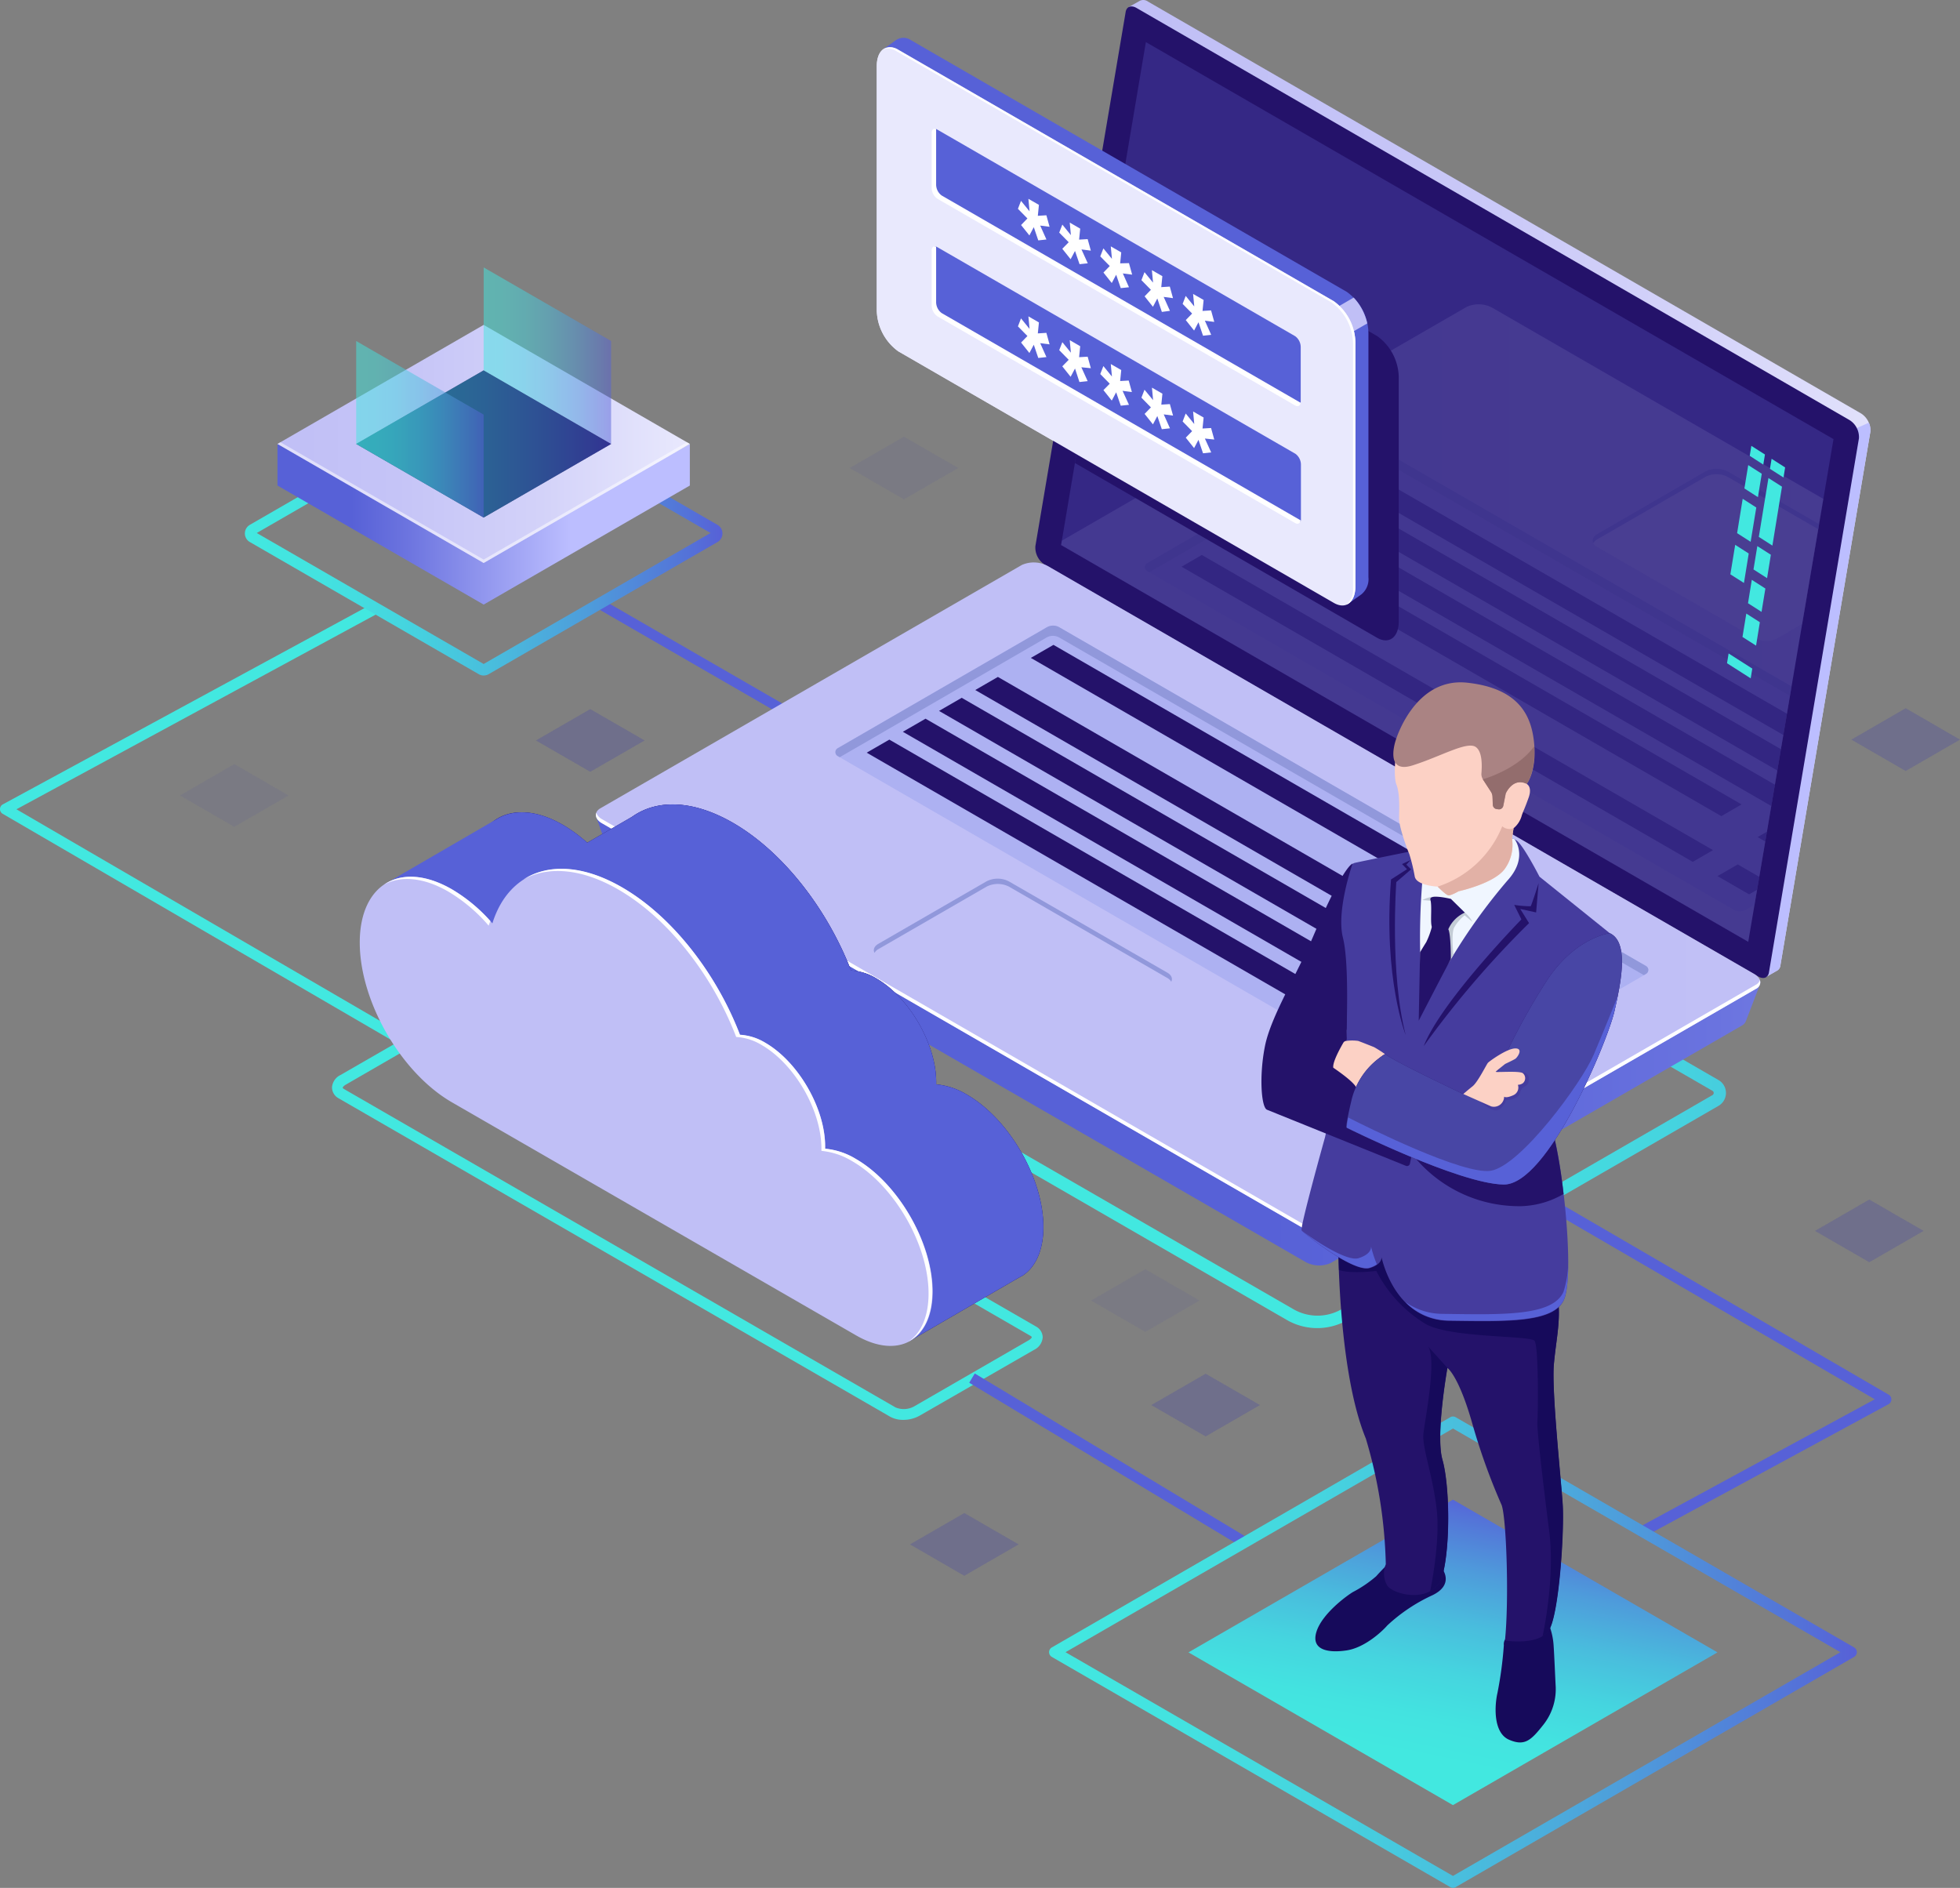 <svg xmlns="http://www.w3.org/2000/svg" xmlns:xlink="http://www.w3.org/1999/xlink" width="294.521" height="283.664" viewBox="0 0 294.521 283.664">
  <rect x="0" y="0" width="294.521" height="283.664" fill="#808080" stroke="none"/>
  <defs>
    <linearGradient id="linear-gradient" x1="-21.84" y1="5.404" x2="-20.683" y2="5.404" gradientUnits="objectBoundingBox">
      <stop offset="0" stop-color="#42e8e0"/>
      <stop offset="0.15" stop-color="#43e3e0"/>
      <stop offset="0.33" stop-color="#45d5df"/>
      <stop offset="0.52" stop-color="#49bddd"/>
      <stop offset="0.72" stop-color="#4e9cdb"/>
      <stop offset="0.93" stop-color="#5472d8"/>
      <stop offset="1" stop-color="#5761d7"/>
    </linearGradient>
    <linearGradient id="linear-gradient-2" x1="3.959" y1="23.63" x2="4.959" y2="23.63" xlink:href="#linear-gradient"/>
    <linearGradient id="linear-gradient-3" x1="3.014" y1="3.839" x2="3.014" y2="3.371" gradientUnits="objectBoundingBox">
      <stop offset="0" stop-color="#c0bff6"/>
      <stop offset="0.29" stop-color="#c5c4f7"/>
      <stop offset="0.64" stop-color="#d3d2f9"/>
      <stop offset="1" stop-color="#e9e9fd"/>
    </linearGradient>
    <linearGradient id="linear-gradient-4" x1="0.603" y1="0.5" x2="1.603" y2="0.5" xlink:href="#linear-gradient"/>
    <linearGradient id="linear-gradient-5" x1="0.125" y1="0.5" x2="1.126" y2="0.5" xlink:href="#linear-gradient-3"/>
    <linearGradient id="linear-gradient-6" x1="-4.092" y1="0.5" x2="-3.092" y2="0.5" gradientUnits="objectBoundingBox">
      <stop offset="0" stop-color="#5761d7"/>
      <stop offset="0.18" stop-color="#5c66d9"/>
      <stop offset="0.39" stop-color="#6a73df"/>
      <stop offset="0.61" stop-color="#8289e8"/>
      <stop offset="0.85" stop-color="#a3a7f5"/>
      <stop offset="1" stop-color="#bcbeff"/>
    </linearGradient>
    <linearGradient id="linear-gradient-7" x1="0.57" y1="0.5" x2="1.57" y2="0.5" xlink:href="#linear-gradient-6"/>
    <linearGradient id="linear-gradient-8" x1="0.906" y1="0.5" x2="1.906" y2="0.5" xlink:href="#linear-gradient-3"/>
    <linearGradient id="linear-gradient-9" x1="3.269" y1="0.5" x2="4.269" y2="0.5" xlink:href="#linear-gradient-3"/>
    <clipPath id="clip-path">
      <path id="SVGID" d="M206.35,7.67,309.679,67.327l-12.814,75.535L193.61,83.246Z" transform="translate(-193.61 -7.67)" fill="none"/>
    </clipPath>
    <linearGradient id="linear-gradient-10" x1="0.142" y1="0.5" x2="1.142" y2="0.5" xlink:href="#linear-gradient-3"/>
    <linearGradient id="linear-gradient-11" x1="-1.553" y1="0.501" x2="-0.553" y2="0.501" xlink:href="#linear-gradient-3"/>
    <linearGradient id="linear-gradient-12" x1="2.316" y1="0.5" x2="3.316" y2="0.5" xlink:href="#linear-gradient"/>
    <linearGradient id="linear-gradient-13" x1="1.764" y1="-1.778" x2="2.918" y2="-1.778" xlink:href="#linear-gradient-6"/>
    <radialGradient id="radial-gradient" cx="151.707" cy="174.168" fx="113.007" fy="160.516" r="43.841" gradientTransform="matrix(-0.936, 0, 0, 0.936, 127.437, 1.748)" gradientUnits="userSpaceOnUse">
      <stop offset="0" stop-color="#2b237c"/>
      <stop offset="1" stop-color="#180d5b"/>
    </radialGradient>
    <linearGradient id="linear-gradient-14" x1="2.418" y1="0.5" x2="3.418" y2="0.5" xlink:href="#linear-gradient-6"/>
    <linearGradient id="linear-gradient-15" x1="2.18" y1="-1.68" x2="3.334" y2="-1.68" xlink:href="#linear-gradient-3"/>
    <linearGradient id="linear-gradient-16" x1="2.84" y1="0.5" x2="3.84" y2="0.5" gradientUnits="objectBoundingBox">
      <stop offset="0" stop-color="#5761d7"/>
      <stop offset="0.07" stop-color="#5472d8"/>
      <stop offset="0.28" stop-color="#4e9cdb"/>
      <stop offset="0.48" stop-color="#49bddd"/>
      <stop offset="0.67" stop-color="#45d5df"/>
      <stop offset="0.85" stop-color="#43e3e0"/>
      <stop offset="1" stop-color="#42e8e0"/>
    </linearGradient>
    <linearGradient id="linear-gradient-17" x1="-1.119" y1="0.5" x2="-0.119" y2="0.5" xlink:href="#linear-gradient"/>
    <linearGradient id="linear-gradient-18" x1="0" y1="0.5" x2="1" y2="0.5" xlink:href="#linear-gradient"/>
    <linearGradient id="linear-gradient-19" x1="0.576" y1="0.889" x2="0.857" y2="0.111" xlink:href="#linear-gradient"/>
    <linearGradient id="linear-gradient-20" x1="30.413" y1="5.237" x2="31.447" y2="5.237" xlink:href="#linear-gradient-16"/>
    <linearGradient id="linear-gradient-21" x1="13.845" y1="3.013" x2="14.827" y2="3.013" xlink:href="#linear-gradient-16"/>
    <linearGradient id="linear-gradient-22" x1="8.26" y1="1.323" x2="9.219" y2="1.323" xlink:href="#linear-gradient-16"/>
    <linearGradient id="linear-gradient-23" x1="1.705" y1="0.762" x2="2.594" y2="0.122" xlink:href="#linear-gradient-6"/>
    <linearGradient id="linear-gradient-24" x1="3.32" y1="0.683" x2="3.648" y2="0.254" xlink:href="#linear-gradient-3"/>
    <linearGradient id="linear-gradient-26" x1="0" y1="0.5" x2="1" y2="0.5" xlink:href="#linear-gradient"/>
    <linearGradient id="linear-gradient-27" y1="0.5" x2="0.713" y2="0.5" gradientUnits="objectBoundingBox">
      <stop offset="0.25" stop-color="#5761d7"/>
      <stop offset="0.44" stop-color="#6c74df"/>
      <stop offset="0.82" stop-color="#a2a6f5"/>
      <stop offset="1" stop-color="#bcbeff"/>
    </linearGradient>
    <linearGradient id="linear-gradient-28" x1="0" y1="0.5" x2="1" y2="0.5" xlink:href="#linear-gradient-3"/>
    <linearGradient id="linear-gradient-29" x1="0" y1="0.5" x2="1" y2="0.5" xlink:href="#linear-gradient"/>
    <linearGradient id="linear-gradient-30" x1="0" y1="0.5" x2="1" y2="0.5" xlink:href="#linear-gradient"/>
  </defs>
  <g id="illustration" transform="translate(0 0.007)">
    <g id="Camada_2" data-name="Camada 2" transform="translate(0 -0.007)">
      <g id="Ñëîé_1" data-name="Ñëîé 1">
        <path id="Caminho_1" data-name="Caminho 1" d="M144.282,131a.823.823,0,0,1-.379-.1L109.018,110.76a.766.766,0,0,1,.758-1.326l34.893,20.144a.774.774,0,0,1,.28,1.046.766.766,0,0,1-.667.379Z" transform="translate(-19.179 -19.293)" fill="url(#linear-gradient)"/>
        <path id="Caminho_2" data-name="Caminho 2" d="M61.213,176.979a.824.824,0,0,1-.412-.115L.412,141.716a.814.814,0,0,1,.016-1.425l55.35-30.034A.83.83,0,0,1,56.6,111.7L2.471,141.032l59.138,34.416a.824.824,0,0,1-.42,1.532Z" transform="translate(0 -19.432)" fill="url(#linear-gradient-2)"/>
        <path id="Caminho_3" data-name="Caminho 3" d="M163.216,54.3,228.663,92.1c1.787,1.029,3.236-.066,3.236-2.471V52.954a7.771,7.771,0,0,0-3.236-6.193L163.216,8.977c-1.787-1.029-3.236.066-3.236,2.471V48.112A7.8,7.8,0,0,0,163.216,54.3Z" transform="translate(-28.231 -1.51)" fill="url(#linear-gradient-3)"/>
        <path id="Caminho_4" data-name="Caminho 4" d="M213.942,220.63,117.67,165.05a2.248,2.248,0,0,1,0-3.887l59.822-34.531.469-.272L278.8,184.576a2.24,2.24,0,0,1,0,3.879L223.066,220.63a9.15,9.15,0,0,1-9.125,0Zm-95.374-57.845a.379.379,0,0,0,0,.642l96.354,55.58a7.255,7.255,0,0,0,7.247,0L277.9,186.832a.371.371,0,0,0,0-.634L178,128.551Z" transform="translate(-20.567 -22.293)" fill="url(#linear-gradient-4)"/>
        <path id="Caminho_5" data-name="Caminho 5" d="M191,81.092,204.381,1.514,203.3,1.061,204.95.131h0a1.169,1.169,0,0,1,1.244.091l107.175,61.9a3.055,3.055,0,0,1,1.392,2.718l-13.522,80.212a1.013,1.013,0,0,1-.568.824h0l-1.589.914-.272-1.482h.091L192.358,83.785A3.014,3.014,0,0,1,191,81.092Z" transform="translate(-33.704 0.007)" fill="url(#linear-gradient-5)"/>
        <path id="Caminho_6" data-name="Caminho 6" d="M334.732,77.9l1.762-.782a2.47,2.47,0,0,1,.231,1.326L323.2,158.658a1.013,1.013,0,0,1-.568.824h0l-1.589.914-.272-1.482h.091L315.47,155.8Z" transform="translate(-55.67 -13.603)" fill="url(#linear-gradient-6)"/>
        <path id="Caminho_7" data-name="Caminho 7" d="M190.31,85.03l107.2,61.88c.824.486,1.532.206,1.647-.651l13.514-80.2a3.022,3.022,0,0,0-1.392-2.726L204.121,1.4c-.824-.478-1.532-.2-1.647.659l-13.555,80.2A3.039,3.039,0,0,0,190.31,85.03Z" transform="translate(-33.336 -0.201)" fill="#24126a"/>
        <g id="Grupo_2" data-name="Grupo 2" transform="translate(159.445 6.322)" opacity="0.51">
          <path id="Caminho_8" data-name="Caminho 8" d="M206.35,7.67,309.679,67.327l-12.814,75.535L193.61,83.246Z" transform="translate(-193.61 -7.67)" fill="#453c9e"/>
        </g>
        <path id="Caminho_9" data-name="Caminho 9" d="M108.79,142.375l5.855,3.055L173.3,111.559a4.266,4.266,0,0,1,3.829.156L278.3,170.128c.972-.544,5.386-2.66,5.386-2.66l-2.141,5.575h0a1.31,1.31,0,0,1-.6.667l-61.765,35.667a4.266,4.266,0,0,1-3.829-.156L111.8,149.441a1.861,1.861,0,0,1-.824-.922h0Z" transform="translate(-19.198 -19.614)" fill="url(#linear-gradient-7)"/>
        <path id="Caminho_10" data-name="Caminho 10" d="M109.684,141.819l106.1,61.263a4.381,4.381,0,0,0,3.92.165L283.03,166.69c1-.585.881-1.6-.28-2.265l-106.1-61.263a4.4,4.4,0,0,0-3.928-.165L109.4,139.554C108.4,140.139,108.523,141.152,109.684,141.819Z" transform="translate(-19.186 -18.102)" fill="url(#linear-gradient-8)"/>
        <path id="Caminho_11" data-name="Caminho 11" d="M109.686,149.272l106.1,61.263a4.348,4.348,0,0,0,3.92.156l63.322-36.557a1.26,1.26,0,0,0,.609-.684,1.062,1.062,0,0,1-.609,1.3L219.71,211.309a4.381,4.381,0,0,1-3.92-.165l-106.1-61.263c-.824-.445-1.079-1.054-.9-1.581A1.878,1.878,0,0,0,109.686,149.272Z" transform="translate(-19.188 -26.164)" fill="#fff"/>
        <path id="Caminho_12" data-name="Caminho 12" d="M276.642,208.242v-1.169c0-.107-.066-.156-.148-.107l-4.118,2.364a.379.379,0,0,0-.156.288v1.161c0,.115.074.165.156.115l4.118-2.364a.371.371,0,0,0,.148-.288Z" transform="translate(-48.037 -36.513)" fill="#2842a2"/>
        <path id="Caminho_13" data-name="Caminho 13" d="M269.194,212.542v-1.161c0-.115-.066-.165-.148-.115l-4.118,2.372a.337.337,0,0,0-.148.28v1.169c0,.107.066.156.148.107l4.118-2.364a.371.371,0,0,0,.148-.288Z" transform="translate(-46.724 -37.272)" fill="#2842a2"/>
        <path id="Caminho_14" data-name="Caminho 14" d="M274.231,165.3l-88.168-50.9a1.869,1.869,0,0,0-1.9,0l-31.393,18.167a.675.675,0,0,0,0,1.169l88.118,50.878a1.869,1.869,0,0,0,1.9,0l31.434-18.118a.675.675,0,0,0,.008-1.194Z" transform="translate(-26.899 -20.135)" fill="#adb1f2"/>
        <path id="Caminho_15" data-name="Caminho 15" d="M274.231,166.467l-.313.189-87.855-50.73a1.911,1.911,0,0,0-1.9,0l-31.08,17.986-.313-.181a.675.675,0,0,1,0-1.169l31.426-18.167a1.878,1.878,0,0,1,1.9,0l88.168,50.9a.675.675,0,0,1-.033,1.169Z" transform="translate(-26.899 -20.135)" fill="#9198db"/>
        <path id="Caminho_16" data-name="Caminho 16" d="M188.09,119.61l76.589,44.224,3.4-1.968L191.491,117.65Z" transform="translate(-33.191 -20.756)" fill="#24126a"/>
        <path id="Caminho_17" data-name="Caminho 17" d="M177.95,125.468l71.837,41.473,3.4-1.968L181.351,123.5Z" transform="translate(-31.402 -21.788)" fill="#24126a"/>
        <path id="Caminho_18" data-name="Caminho 18" d="M171.34,129.278l84.585,48.836,3.409-1.968L174.749,127.31Z" transform="translate(-30.236 -22.46)" fill="#24126a"/>
        <path id="Caminho_19" data-name="Caminho 19" d="M164.74,133.088l84.585,48.836,3.4-1.968L168.149,131.12Z" transform="translate(-29.071 -23.133)" fill="#24126a"/>
        <path id="Caminho_20" data-name="Caminho 20" d="M158.14,136.9l84.577,48.836,3.409-1.968L161.541,134.94Z" transform="translate(-27.906 -23.807)" fill="#24126a"/>
        <path id="Caminho_21" data-name="Caminho 21" d="M286.7,176.55l3.409,1.968,3.409-1.968-3.409-1.96Z" transform="translate(-50.593 -30.803)" fill="#24126a"/>
        <path id="Caminho_22" data-name="Caminho 22" d="M272.12,179.838l7.066,4.076,3.409-1.968-7.074-4.077Z" transform="translate(-48.02 -31.382)" fill="#24126a"/>
        <path id="Caminho_23" data-name="Caminho 23" d="M183.908,185.765l-23.775-13.728a1.029,1.029,0,0,1,0-1.944l16.24-9.38a3.665,3.665,0,0,1,3.36,0l23.817,13.72a1.029,1.029,0,0,1,0,1.944l-16.257,9.388A3.714,3.714,0,0,1,183.908,185.765Z" transform="translate(-28.136 -28.283)" fill="url(#linear-gradient-9)"/>
        <path id="Caminho_24" data-name="Caminho 24" d="M203.549,175.232l-23.8-13.728a3.714,3.714,0,0,0-3.36,0l-16.257,9.388a1.441,1.441,0,0,0-.585.568c-.247-.469-.058-1,.585-1.367l16.24-9.38a3.665,3.665,0,0,1,3.36,0l23.817,13.72c.642.371.824.9.585,1.367a1.441,1.441,0,0,0-.585-.568Z" transform="translate(-28.136 -28.283)" fill="#9198db"/>
        <g id="Grupo_4" data-name="Grupo 4" transform="translate(159.445 6.322)" opacity="0.11">
          <g id="Grupo_3" data-name="Grupo 3" clip-path="url(#clip-path)">
            <path id="Caminho_25" data-name="Caminho 25" d="M190.864,94.727l106.1,61.254a4.323,4.323,0,0,0,3.92.165L364.21,119.59c1-.576.873-1.589-.288-2.265l-106.1-61.255a4.34,4.34,0,0,0-3.928-.165L190.584,92.463C189.58,93.039,189.7,94.052,190.864,94.727Z" transform="translate(-192.956 -16.113)" fill="url(#linear-gradient-10)"/>
            <path id="Caminho_26" data-name="Caminho 26" d="M315.048,111l-23.775-13.72a1.029,1.029,0,0,1,0-1.944l16.256-9.421a3.731,3.731,0,0,1,3.368,0l23.775,13.728a1.029,1.029,0,0,1,0,1.944l-16.257,9.38a3.681,3.681,0,0,1-3.368.033Z" transform="translate(-210.722 -21.406)" fill="url(#linear-gradient-11)"/>
            <path id="Caminho_27" data-name="Caminho 27" d="M334.673,100.466,310.9,86.737a3.681,3.681,0,0,0-3.368,0l-16.257,9.388a1.565,1.565,0,0,0-.585.576c-.239-.469-.058-1,.585-1.367l16.257-9.421a3.731,3.731,0,0,1,3.368,0l23.775,13.728c.642.371.824.9.585,1.367a1.458,1.458,0,0,0-.585-.544Z" transform="translate(-210.723 -21.406)" fill="#9198db"/>
            <path id="Caminho_28" data-name="Caminho 28" d="M330.709,131.548l-88.176-50.9a1.894,1.894,0,0,0-1.894,0l-31.4,18.167a.675.675,0,0,0,0,1.169l88.118,50.886a1.894,1.894,0,0,0,1.894,0l31.443-18.118a.684.684,0,0,0,.017-1.2Z" transform="translate(-196.308 -20.503)" fill="#adb1f2"/>
            <path id="Caminho_29" data-name="Caminho 29" d="M330.709,132.726l-.313.181-87.863-50.73a1.878,1.878,0,0,0-1.894,0l-31.08,17.986-.321-.181a.675.675,0,0,1,0-1.169l31.4-18.167a1.894,1.894,0,0,1,1.894,0l88.176,50.9a.684.684,0,0,1,0,1.178Z" transform="translate(-196.308 -20.503)" fill="#9198db"/>
            <path id="Caminho_30" data-name="Caminho 30" d="M218.637,101.25,295.448,145.6l-3.039,1.762L215.59,103.012Z" transform="translate(-197.489 -24.184)" fill="#24126a"/>
            <path id="Caminho_31" data-name="Caminho 31" d="M228.467,95.58l73.006,42.148-3.039,1.762L225.42,97.334Z" transform="translate(-199.223 -23.183)" fill="#24126a"/>
            <path id="Caminho_32" data-name="Caminho 32" d="M323.739,150.59l6.819,3.936-3.039,1.754-6.819-3.936Z" transform="translate(-216.037 -32.89)" fill="#24126a"/>
            <path id="Caminho_33" data-name="Caminho 33" d="M316.427,157.71l4.744,2.742-3.039,1.754-4.752-2.742Z" transform="translate(-214.745 -34.147)" fill="#24126a"/>
            <path id="Caminho_34" data-name="Caminho 34" d="M234.627,92.02,319.9,141.259l-3.047,1.754L231.58,93.782Z" transform="translate(-200.31 -22.555)" fill="#24126a"/>
            <path id="Caminho_35" data-name="Caminho 35" d="M240.779,88.47,326.064,137.7l-3.047,1.762L237.74,90.224Z" transform="translate(-201.397 -21.928)" fill="#24126a"/>
            <path id="Caminho_36" data-name="Caminho 36" d="M246.939,84.91l85.277,49.239-3.039,1.754L243.9,86.672Z" transform="translate(-202.484 -21.3)" fill="#24126a"/>
          </g>
        </g>
        <path id="Caminho_37" data-name="Caminho 37" d="M322.95,85.207l2.042,1.309L325.231,85,323.2,83.7Z" transform="translate(-56.989 -14.765)" fill="#42e8e0"/>
        <path id="Caminho_38" data-name="Caminho 38" d="M320.92,96.055l2.042,1.309,1.441-8.853-2.034-1.3Z" transform="translate(-56.631 -15.384)" fill="#42e8e0"/>
        <path id="Caminho_39" data-name="Caminho 39" d="M319.95,103.138l2.042,1.309.568-3.516-2.034-1.3Z" transform="translate(-56.46 -17.576)" fill="#42e8e0"/>
        <path id="Caminho_40" data-name="Caminho 40" d="M318.95,109.3l2.034,1.3.576-3.508-2.042-1.309Z" transform="translate(-56.284 -18.661)" fill="#42e8e0"/>
        <path id="Caminho_41" data-name="Caminho 41" d="M318.29,88.358l2.034,1.309.576-3.516-2.034-1.3Z" transform="translate(-56.167 -14.967)" fill="#42e8e0"/>
        <path id="Caminho_42" data-name="Caminho 42" d="M316.96,96.164l2.034,1.3.848-5.155L317.8,91Z" transform="translate(-55.932 -16.053)" fill="#42e8e0"/>
        <path id="Caminho_43" data-name="Caminho 43" d="M315.73,103.831l2.042,1.3.717-4.431-2.034-1.3Z" transform="translate(-55.715 -17.535)" fill="#42e8e0"/>
        <path id="Caminho_44" data-name="Caminho 44" d="M317.94,115.456l2.042,1.3.568-3.516-2.034-1.3Z" transform="translate(-56.105 -19.748)" fill="#42e8e0"/>
        <path id="Caminho_45" data-name="Caminho 45" d="M319.26,82.847l2.042,1.309.247-1.515-2.042-1.3Z" transform="translate(-56.338 -14.348)" fill="#42e8e0"/>
        <path id="Caminho_46" data-name="Caminho 46" d="M315.12,120.686l3.558,2.273.239-1.466-3.558-2.273Z" transform="translate(-55.608 -21.033)" fill="#42e8e0"/>
        <path id="Caminho_47" data-name="Caminho 47" d="M144.457,245.225h0L61.6,197.394a1.878,1.878,0,0,1-1.021-1.647,2.24,2.24,0,0,1,1.276-1.869l17.187-9.9a4.785,4.785,0,0,1,4.4-.148l82.9,47.823a1.886,1.886,0,0,1,1.029,1.647,2.265,2.265,0,0,1-1.285,1.869l-17.228,9.907a5,5,0,0,1-2.471.618A3.953,3.953,0,0,1,144.457,245.225Zm-64.59-59.846-17.2,9.94c-.4.231-.478.428-.478.469s.049.107.214.206l82.856,47.831h0a3.212,3.212,0,0,0,2.784-.148l17.22-9.94c.387-.231.469-.428.469-.469s-.049-.107-.214-.206L82.667,185.231a2.306,2.306,0,0,0-1.145-.255,3.368,3.368,0,0,0-1.655.4Z" transform="translate(-10.69 -32.352)" fill="url(#linear-gradient-12)"/>
        <path id="Caminho_48" data-name="Caminho 48" d="M99.75,149.843a24.78,24.78,0,0,1,6.069,5.122c2.545-8.178,10.311-10.706,19.493-5.411,7.609,4.389,14.2,13.053,17.722,22.161a8.186,8.186,0,0,1,3.821,1.211c4.941,2.858,8.977,9.825,8.977,15.548v.354a10.937,10.937,0,0,1,4.628,1.548c6.341,3.665,11.48,12.567,11.48,19.888s-5.139,10.286-11.48,6.588L99.767,181.812c-7.675-4.381-13.877-15.087-13.877-23.965S92.091,145.429,99.75,149.843Z" transform="translate(-15.157 -25.895)" fill="url(#linear-gradient-13)"/>
        <path id="Caminho_49" data-name="Caminho 49" d="M99.75,149.841a22.433,22.433,0,0,1,3.64,2.676l6.794-3.928h0c3.731-2.627,9.133-2.512,15.137.955,7.6,4.4,14.19,13.061,17.714,22.17a8.186,8.186,0,0,1,3.821,1.211c4.941,2.858,8.977,9.825,8.977,15.548v.354a10.937,10.937,0,0,1,4.628,1.548c6.341,3.665,11.48,12.567,11.48,19.888,0,3.632-1.268,6.185-3.294,7.412h-.058l-16.627,9.652L148.33,209.86l-48.547-28c-7.692-4.431-13.893-15.137-13.893-24.014S92.091,145.426,99.75,149.841Z" transform="translate(-15.157 -25.893)" fill="url(#radial-gradient)"/>
        <path id="Caminho_50" data-name="Caminho 50" d="M70.27,158.7l16.85-9.784h0c2.52-1.5,6.012-1.309,9.882.922a22.432,22.432,0,0,1,3.64,2.676l6.794-3.928h0c3.731-2.627,9.133-2.512,15.137.955,7.593,4.4,14.181,13.061,17.706,22.17a8.186,8.186,0,0,1,3.821,1.211c4.941,2.858,8.977,9.825,8.977,15.548v.354a10.937,10.937,0,0,1,4.628,1.548c6.341,3.665,11.48,12.567,11.48,19.888,0,3.632-1.268,6.185-3.294,7.412h-.058l-16.627,9.652-3.632-17.467-48.547-28c-6.242-3.607-11.488-11.332-13.259-18.842Z" transform="translate(-12.4 -25.893)" fill="url(#linear-gradient-14)"/>
        <path id="Caminho_51" data-name="Caminho 51" d="M79.5,161.6a24.558,24.558,0,0,1,6.069,5.114c2.545-8.169,10.311-10.706,19.493-5.4,7.593,4.381,14.214,13.012,17.722,22.153a8.284,8.284,0,0,1,3.821,1.211c4.941,2.866,8.977,9.825,8.977,15.548v.362a10.706,10.706,0,0,1,4.62,1.54c6.349,3.665,11.529,12.567,11.529,19.888s-5.139,10.294-11.529,6.588l-60.7-35c-7.659-4.414-13.86-15.161-13.86-24.006S71.841,157.18,79.5,161.6Z" transform="translate(-11.583 -27.97)" fill="url(#linear-gradient-15)"/>
        <path id="Caminho_52" data-name="Caminho 52" d="M85.8,167.305a24.484,24.484,0,0,0-6.069-5.122c-3.739-2.158-7.132-2.4-9.627-1.062,2.528-1.7,6.152-1.6,10.187.733a24.162,24.162,0,0,1,5.765,4.76A6.965,6.965,0,0,0,85.8,167.305Z" transform="translate(-12.37 -28.221)" fill="#fff"/>
        <path id="Caminho_53" data-name="Caminho 53" d="M156.382,222.324c0-7.321-5.139-16.232-11.48-19.888a10.9,10.9,0,0,0-4.62-1.548v-.354c0-5.724-4.019-12.691-8.977-15.548a8.235,8.235,0,0,0-3.829-1.211c-3.5-9.141-10.121-17.772-17.722-22.161-5.551-3.2-10.582-3.541-14.264-1.5,3.722-2.4,8.985-2.207,14.824,1.169,7.593,4.381,14.214,13.012,17.722,22.153a8.285,8.285,0,0,1,3.821,1.211c4.941,2.866,8.977,9.825,8.977,15.548v.362a10.8,10.8,0,0,1,4.628,1.54c6.341,3.665,11.48,12.567,11.48,19.888,0,3.764-1.359,6.374-3.541,7.527C155.254,228.253,156.382,225.775,156.382,222.324Z" transform="translate(-16.851 -27.964)" fill="#fff"/>
        <path id="Caminho_54" data-name="Caminho 54" d="M217.706,276.573l1.474-1-41.5-24.986-.832,1.392Z" transform="translate(-31.208 -44.215)" fill="url(#linear-gradient-16)"/>
        <path id="Caminho_55" data-name="Caminho 55" d="M296.1,269.3a.824.824,0,0,1-.4-1.54l35.33-19.172L279.848,218.8a.824.824,0,0,1,.824-1.425l52.451,30.52a.825.825,0,0,1-.025,1.433L296.484,269.2A.824.824,0,0,1,296.1,269.3Z" transform="translate(-49.316 -38.338)" fill="url(#linear-gradient-17)"/>
        <path id="Caminho_56" data-name="Caminho 56" d="M252.107,329.263a.823.823,0,0,1-.4-.115L191.832,294.56a.824.824,0,0,1,0-1.425L251.7,258.546a.823.823,0,0,1,.824,0l59.863,34.588a.824.824,0,0,1,0,1.425l-59.863,34.588A.824.824,0,0,1,252.107,329.263Zm-58.216-35.412,58.216,33.617,58.224-33.617-58.216-33.608Z" transform="translate(-33.779 -45.599)" fill="url(#linear-gradient-18)"/>
        <path id="Caminho_57" data-name="Caminho 57" d="M256.594,319.506l39.752-22.952L256.6,273.61,216.85,296.554Z" transform="translate(-38.266 -48.277)" fill="url(#linear-gradient-19)"/>
        <path id="Caminho_58" data-name="Caminho 58" d="M250.534,285.8s-.684.675-1.392,1.474a18.462,18.462,0,0,1-3.5,2.372c-.824.486-4.628,3.22-5.476,5.979s1.812,3.2,4.546,2.784,5.345-2.866,6.111-3.755a25.53,25.53,0,0,1,6.786-4.538c3.385-1.647,1.425-4.027,1.425-4.027Z" transform="translate(-42.353 -50.428)" fill="#160a5b"/>
        <path id="Caminho_59" data-name="Caminho 59" d="M280.97,296.59a10.294,10.294,0,0,1,.634,2.874c.115,1.647.255,5.106.313,6.135a8.605,8.605,0,0,1-1.828,5.864c-1.853,2.347-2.808,3.294-5.172,2.273s-2.207-5.007-1.738-7.058a57.926,57.926,0,0,0,.955-7.14,1.416,1.416,0,0,1,.156-.824Z" transform="translate(-48.157 -52.332)" fill="#160a5b"/>
        <path id="Caminho_60" data-name="Caminho 60" d="M244.21,226.519s.049,18.39,4.118,28.255a71.21,71.21,0,0,1,3.006,18.9,3.632,3.632,0,0,0,.214,3.2c.972,1.458,7.222,2.924,8.375-1.754s.98-13.473-.074-17.171.749-13.761.749-13.761,1.7,1.136,3.764,8.458a94.7,94.7,0,0,0,4.381,12.147c.725,2.026,1.128,14.354.494,20.35,0,0,5.073.824,6.588-1.548s2.339-14.98,2.067-19-1.647-16.932-1.309-20.9,1.244-7.189.428-11.184S249.547,219,249.547,219Z" transform="translate(-43.095 -38.64)" fill="#24126a"/>
        <path id="Caminho_61" data-name="Caminho 61" d="M276.588,244.88c.329-3.978,1.244-7.189.428-11.184-.3-1.507-4.258-3.788-9.059-6.045-8.235-.955-18.612-2.084-19.328-1.993a26.526,26.526,0,0,0-3.8,1.219l-.593.824s0,1.12.066,2.948c1.911.618,5.608.124,5.608.124a19.94,19.94,0,0,0,7.519,8.038c3.937,2.075,15.647,1.647,16.265,2.471s.527,10.83.428,12.106.865,9.364,1.771,16.512-.939,15.507-1,15.779a2.8,2.8,0,0,0,.964-.9c1.532-2.4,2.339-14.98,2.067-19S276.259,248.833,276.588,244.88Z" transform="translate(-43.1 -39.814)" fill="#160a5b"/>
        <path id="Caminho_62" data-name="Caminho 62" d="M253.556,154.967s-6,1.211-8.013,1.647a1.021,1.021,0,0,0-.741.618,24.294,24.294,0,0,0-1.252,12.641,63.339,63.339,0,0,1,.576,13.7l-3.113,14.28s-3.8,13.588-3.517,14,7.824,6.415,10.245,5.658,1.647-2.149,1.647-2.149,1.7,9.957,10.311,10.08,15.647.321,17.2-3.129.049-18.118-1.326-23.948-4.719-17.517-4.719-17.517L283.812,167.2l-10.574-8.5s-2.471-4.842-3.5-5.477-1.606-.14-1.606-.14Z" transform="translate(-41.907 -26.976)" fill="#453c9e"/>
        <path id="Caminho_63" data-name="Caminho 63" d="M247.977,226.971c0,.494-.313,1.227-1.878,1.721s-5.715-2.059-8.359-4c1.318,1.153,7.791,6.127,10.006,5.435a3.888,3.888,0,0,0,1.1-.519,17.4,17.4,0,0,1-.865-2.635Z" transform="translate(-41.953 -39.644)" fill="url(#linear-gradient-20)"/>
        <path id="Caminho_64" data-name="Caminho 64" d="M280.186,234.605c-1.647,3.632-9.059,3.426-18.118,3.294a9.726,9.726,0,0,1-5.608-1.762,9.224,9.224,0,0,0,6.588,2.759c8.614.115,15.647.321,17.2-3.129.5-1.128.684-3.475.651-6.317a15.285,15.285,0,0,1-.708,5.155Z" transform="translate(-45.256 -40.484)" fill="url(#linear-gradient-21)"/>
        <path id="Caminho_65" data-name="Caminho 65" d="M273.323,153.09s2.133,2.718-1.12,6.234a85.651,85.651,0,0,0-8.458,11.777c-1.869,3.047-3.558,4.661-4.554,7.3,0,0-.058-3.162-.058-8.046a103.805,103.805,0,0,1,.288-10.591C259.908,157.257,270.918,151.821,273.323,153.09Z" transform="translate(-45.723 -26.976)" fill="#f0f6ff"/>
        <path id="Caminho_66" data-name="Caminho 66" d="M264.078,156.268s-1.145.675-1.532.609-1.606-1.309-1.606-1.309-3.121-.14-3.434-1.482a27.423,27.423,0,0,0-.824-3.409c-.3-.7-1.565-4.076-1.54-5.435s.132-3.772-.42-5.073-1.021-14.14,11.357-13.473,8.235,13.44,8.235,13.44.889.4.3,2.051-.716,1.8-1.013,2.619a3.706,3.706,0,0,1-1.26,1.993l-.239,1.515a6.135,6.135,0,0,1-1.071,4.571C269.448,155.107,264.078,156.268,264.078,156.268Z" transform="translate(-44.911 -22.347)" fill="#fcd1c5"/>
        <path id="Caminho_67" data-name="Caminho 67" d="M243.865,157.56s-1.326.165-5.88,10.838c-2.537,5.954-6.382,12.1-7.28,16.545s-.576,9.24.3,9.6l20.868,8.425a.445.445,0,0,0,.609-.329L254,195.228l-9.462-3.928a13.588,13.588,0,0,0-3.451-3.146s2-3.484,1.9-4.447.445-10.937-.576-15.021S243.865,157.56,243.865,157.56Z" transform="translate(-40.617 -27.798)" fill="#24126a"/>
        <path id="Caminho_68" data-name="Caminho 68" d="M251.06,191.89a18.653,18.653,0,0,0-1.647-1.054c-.321-.132-2.067-.824-2.4-.939a6.647,6.647,0,0,0-1.787,0,.552.552,0,0,0-.445.28c-.428.741-1.647,2.907-1.507,3.747,0,0,3.129,2.092,3.467,3l.5.124S249.52,192.508,251.06,191.89Z" transform="translate(-42.928 -33.494)" fill="#fcd1c5"/>
        <path id="Caminho_69" data-name="Caminho 69" d="M279.249,206.941c-.329-1.4-.774-3.146-1.26-4.941l-19.559,7.815a20.415,20.415,0,0,0,15.779,7.058,13.358,13.358,0,0,0,6.341-1.828,77.338,77.338,0,0,0-1.3-8.1Z" transform="translate(-45.604 -35.64)" fill="#24126a"/>
        <path id="Caminho_70" data-name="Caminho 70" d="M285.255,170.26s-5.122.576-9.4,7.008a98.058,98.058,0,0,0-7.478,13.926l-.165.824a3.442,3.442,0,0,1-4.859,2.471c-4.307-2.051-10.706-5.155-11.867-6.061a11.1,11.1,0,0,0-5.081,7.041c-.939,3.994-.725,4.011-.725,4.011s16.981,8.449,23.619,8.54,15.6-21.519,16.635-26.007S288.145,171.611,285.255,170.26Z" transform="translate(-43.349 -30.039)" fill="#24126a"/>
        <path id="Caminho_71" data-name="Caminho 71" d="M285.255,170.26s-5.122.576-9.4,7.008a98.058,98.058,0,0,0-7.478,13.926l-.165.824a3.442,3.442,0,0,1-4.859,2.471c-4.307-2.051-10.706-5.155-11.867-6.061a11.1,11.1,0,0,0-5.081,7.041c-.939,3.994-.725,4.011-.725,4.011s16.981,8.449,23.619,8.54,15.6-21.519,16.635-26.007S288.145,171.611,285.255,170.26Z" transform="translate(-43.349 -30.039)" fill="#4846a5"/>
        <path id="Caminho_72" data-name="Caminho 72" d="M270.1,200.045s2.117,2.075,3.088.988.7-1.211.7-1.211,1.952,0,2.215-1.186,1.211-.552,1.3-1.911-1.548-1.12-1.548-1.12Z" transform="translate(-47.663 -34.509)" fill="#453c9e"/>
        <path id="Caminho_73" data-name="Caminho 73" d="M267,198.132s.609-.535,1.4-1.169,2.092-3.294,2.306-3.525,2.858-2.158,4.118-2.158.288,1.367,0,1.556-1.532.774-1.532.774-1.285,1.021-1.425,1.169,3.492-.165,4.06.206a.988.988,0,0,1,0,1.54,1.433,1.433,0,0,1-.725.222,1.26,1.26,0,0,1-.725,1.581c-1.1.486-1.342.2-1.342.2a1.532,1.532,0,0,1-1.935,1.466Z" transform="translate(-47.116 -33.749)" fill="#fcd1c5"/>
        <path id="Caminho_74" data-name="Caminho 74" d="M254.585,133.22s-1.746,5.106,2.545,3.747,8.235-3.714,9.52-2.742c1,.733.9,2.907.824,3.9a1.5,1.5,0,0,0,.239.972l1.211,1.861a1.441,1.441,0,0,1,.231.708l.058,1.276a.642.642,0,0,0,.585.609h.288a.651.651,0,0,0,.684-.511l.371-1.869s1.071-2.471,3.162-1.449c0,0,1.458-1.869,1.1-5.946s-2.092-8.359-10.055-9.232S254.585,133.22,254.585,133.22Z" transform="translate(-44.863 -21.963)" fill="#aa8383"/>
        <path id="Caminho_75" data-name="Caminho 75" d="M267.815,167.816l-1.169-.972a6.4,6.4,0,0,0-1.581,1.853c-.453.964-.1,4.068-.1,4.068l-.379.618-.428-.824-.288-3.665s.469-2.693.511-2.767a22.71,22.71,0,0,1,2.3.3,4.653,4.653,0,0,1,1.137,1.384Z" transform="translate(-46.564 -29.309)" fill="#c4ccd6"/>
        <path id="Caminho_76" data-name="Caminho 76" d="M261.4,163.59a4.118,4.118,0,0,0-1.869.511l1.557.132C261.292,164.265,261.4,163.59,261.4,163.59Z" transform="translate(-45.798 -28.862)" fill="#c4ccd6"/>
        <path id="Caminho_77" data-name="Caminho 77" d="M264.077,163.929l2.092,2.059a4.859,4.859,0,0,0-2.471,2.471s-2.339.371-2.528-.478.082-2.965-.173-3.92S264.077,163.929,264.077,163.929Z" transform="translate(-46.054 -28.864)" fill="#24126a"/>
        <path id="Caminho_78" data-name="Caminho 78" d="M260.879,168.9a11.825,11.825,0,0,1-.889,2.471c-.453.708-.922,1.515-.922,1.515l-.2,10.278s3.969-7.7,4.834-9.257c0,0,0-3.755-.379-4.472S260.879,168.9,260.879,168.9Z" transform="translate(-45.682 -29.795)" fill="#24126a"/>
        <path id="Caminho_79" data-name="Caminho 79" d="M272.021,150.76a15.688,15.688,0,0,1-9.7,9.059s1.219,1.244,1.606,1.309,1.532-.609,1.532-.609,5.369-1.161,6.959-3.385a6.135,6.135,0,0,0,1.071-4.571l.239-1.515a1.7,1.7,0,0,1-1.7-.288Z" transform="translate(-46.29 -26.598)" fill="#e2b1a6"/>
        <path id="Caminho_80" data-name="Caminho 80" d="M277.041,161.12s-1.062,3.352-1.194,3.475a15.161,15.161,0,0,1-2.471-.206l1.079,2.182s-12.073,12.353-14.675,19.04a143.61,143.61,0,0,1,15.828-18.48L274.282,165l2.388.527Z" transform="translate(-45.842 -28.427)" fill="#24126a"/>
        <path id="Caminho_81" data-name="Caminho 81" d="M256.7,156.91l-.642.692.716.708-2.224,1.911s-1,13.778,1.416,22.985c0,0-3.393-8.474-2.207-23.38l2.4-1.54-.749-.774Z" transform="translate(-44.735 -27.684)" fill="#24126a"/>
        <path id="Caminho_82" data-name="Caminho 82" d="M263.307,248.888l.082.066-2.965-3.294c1.351,2.018-.494,11.06-.708,13.127s1.466,6.415,2.009,11.464-1,12.18-1,12.2a3.83,3.83,0,0,0,1.911-2.6c1.161-4.669.98-13.473-.074-17.171S263.307,248.888,263.307,248.888Z" transform="translate(-45.828 -43.345)" fill="#160a5b"/>
        <path id="Caminho_83" data-name="Caminho 83" d="M269.312,210.036c6.638.091,15.6-21.519,16.635-26.007.173-.749.354-1.54.511-2.339,0,.066-1.861,4.735-3.624,8.87s-10.953,16.693-15.466,17.41c-4.118.651-18.637-6.588-21.412-8-.3,1.524-.181,1.54-.181,1.54S262.674,209.945,269.312,210.036Z" transform="translate(-43.367 -32.056)" fill="url(#linear-gradient-22)"/>
        <path id="Caminho_84" data-name="Caminho 84" d="M272.932,145.642a.651.651,0,0,0,.684-.511l.371-1.869s1.071-2.471,3.162-1.449c0,0,1.375-1.779,1.112-5.633-2.471,3.475-7.7,4.941-7.7,4.941l1.211,1.861a1.441,1.441,0,0,1,.231.708l.058,1.276a.642.642,0,0,0,.585.609Z" transform="translate(-47.744 -24.025)" fill="#936d6d"/>
        <path id="Caminho_85" data-name="Caminho 85" d="M203.1,34.32l38.459,22.235a7.755,7.755,0,0,1,3.236,6.185V99.42c0,2.388-1.449,3.484-3.236,2.471L196.13,75.62Z" transform="translate(-34.61 -6.051)" fill="#24126a"/>
        <path id="Caminho_86" data-name="Caminho 86" d="M161.22,8.571,163.1,7.228h0a2,2,0,0,1,2.3.058L230.833,45.07a7.762,7.762,0,0,1,3.245,6.185v36.68A2.948,2.948,0,0,1,233.04,90.5h0L231.1,91.888l-.107-1.425-.165-.074L165.4,52.605a7.755,7.755,0,0,1-3.245-6.193V9.732a4.884,4.884,0,0,1,.1-.964Z" transform="translate(-28.45 -1.211)" fill="url(#linear-gradient-23)"/>
        <path id="Caminho_87" data-name="Caminho 87" d="M244.842,58.169l-17.294,9.973L223.2,65.671,242.8,54.29a8.326,8.326,0,0,1,2.042,3.879Z" transform="translate(-39.387 -9.575)" fill="url(#linear-gradient-24)"/>
        <path id="Caminho_88" data-name="Caminho 88" d="M163.216,54.3,228.663,92.1c1.787,1.029,3.236-.066,3.236-2.471V52.954a7.771,7.771,0,0,0-3.236-6.193L163.216,8.977c-1.787-1.029-3.236.066-3.236,2.471V48.112A7.8,7.8,0,0,0,163.216,54.3Z" transform="translate(-28.231 -1.51)" fill="url(#linear-gradient-3)"/>
        <path id="Caminho_89" data-name="Caminho 89" d="M231.759,89.833V53.144a7.755,7.755,0,0,0-3.236-6.185L163.076,9.176a2.215,2.215,0,0,0-1.886-.239,2.026,2.026,0,0,1,2.24.091l65.446,37.784A7.771,7.771,0,0,1,232.113,53V89.643c0,1.441-.535,2.413-1.351,2.726A2.989,2.989,0,0,0,231.759,89.833Z" transform="translate(-28.444 -1.52)" fill="#fff"/>
        <path id="Caminho_90" data-name="Caminho 90" d="M171.078,33.8l53.406,30.808c.412.239.766.371,1,0V56.318a2.059,2.059,0,0,0-.824-1.647l-53.81-31.064c-.041,0-.082-.066-.124-.058-.4.066-.42.436-.42,1.013l-.132,7.766a1.853,1.853,0,0,0,.9,1.474Z" transform="translate(-30.031 -4.15)" fill="#5761d7"/>
        <path id="Caminho_91" data-name="Caminho 91" d="M170.967,55.231,224.5,86.072c.412.239.947.486,1.021,0a1.02,1.02,0,0,0,0-.222V77.762a2.042,2.042,0,0,0-.824-1.647L170.86,45.052l-.124-.058c-.42-.156-.527.371-.527.947v7.675a1.985,1.985,0,0,0,.758,1.614Z" transform="translate(-30.036 -7.929)" fill="#5761d7"/>
        <path id="Caminho_92" data-name="Caminho 92" d="M170.666,23.541a2.009,2.009,0,0,0,0,.222v8.1a2.059,2.059,0,0,0,.824,1.647l53.826,31.08.124.058c-.074.469-.42.659-.824.42L170.822,33.983A2.034,2.034,0,0,1,170,32.336V24.249C169.941,23.673,170.254,23.384,170.666,23.541Z" transform="translate(-29.998 -4.141)" fill="#fff"/>
        <path id="Caminho_93" data-name="Caminho 93" d="M170.666,44.991a1.75,1.75,0,0,0,0,.222v8.1a2.059,2.059,0,0,0,.824,1.647l53.826,31.08a.387.387,0,0,0,.124.049c-.074.478-.42.667-.824.428L170.822,55.433A2.051,2.051,0,0,1,170,53.786v-8.1C169.941,45.123,170.254,44.834,170.666,44.991Z" transform="translate(-29.998 -7.926)" fill="#fff"/>
        <path id="Caminho_94" data-name="Caminho 94" d="M218.17,57.878l-.659,1.244-1.252-1.573.955-.98-1.425-1.449.461-1.2,1.285,1.581-.173-1.878,1.581.906-.165,1.647,1.285-.082.478,1.729-1.408-.181.947,2.125-1.227.132Z" transform="translate(-38.079 -9.456)" fill="#fff"/>
        <path id="Caminho_95" data-name="Caminho 95" d="M210.658,53.538,210,54.789l-1.252-1.573.947-.98-1.425-1.449.461-1.2,1.285,1.573-.173-1.878,1.573.906-.165,1.647,1.285-.082.478,1.738-1.4-.189.939,2.092-1.211.165Z" transform="translate(-36.752 -8.691)" fill="#fff"/>
        <path id="Caminho_96" data-name="Caminho 96" d="M203.148,49.206l-.659,1.244-1.252-1.573.947-.98-1.425-1.449.469-1.2,1.285,1.573-.173-1.878,1.573.906-.165,1.647,1.326-.033.478,1.729-1.4-.181.922,2.075-1.235.132Z" transform="translate(-35.427 -7.925)" fill="#fff"/>
        <path id="Caminho_97" data-name="Caminho 97" d="M195.642,44.866l-.659,1.244-1.252-1.573.964-.98-1.425-1.449.469-1.2,1.285,1.581-.173-1.886,1.573.914-.165,1.647,1.285-.074.478,1.729-1.408-.181.947,2.084-1.235.132Z" transform="translate(-34.105 -7.159)" fill="#fff"/>
        <path id="Caminho_98" data-name="Caminho 98" d="M188.12,40.528l-.659,1.244-1.252-1.565.955-.988-1.425-1.449.461-1.194,1.285,1.573-.173-1.878,1.581.906-.165,1.647,1.285-.082.478,1.729-1.408-.181.939,2.092-1.227.132Z" transform="translate(-32.777 -6.395)" fill="#fff"/>
        <path id="Caminho_99" data-name="Caminho 99" d="M218.17,79.326l-.659,1.244L216.259,79l.955-.98-1.425-1.449.461-1.2,1.285,1.581-.173-1.886,1.581.914-.165,1.647,1.285-.074.478,1.729-1.408-.148.947,2.084-1.227.132Z" transform="translate(-38.079 -13.24)" fill="#fff"/>
        <path id="Caminho_100" data-name="Caminho 100" d="M210.658,74.986,210,76.238l-1.252-1.573.947-.98-1.425-1.458.461-1.194,1.293,1.565-.173-1.878,1.573.906-.165,1.647,1.285-.082.478,1.729-1.4-.181.939,2.092-1.227.132Z" transform="translate(-36.752 -12.474)" fill="#fff"/>
        <path id="Caminho_101" data-name="Caminho 101" d="M203.148,70.659l-.659,1.244-1.252-1.573.947-.964-1.425-1.449.469-1.2,1.285,1.573-.173-1.878,1.573.906-.165,1.647,1.285-.074.478,1.729-1.4-.181.964,2.1-1.235.132Z" transform="translate(-35.427 -11.713)" fill="#fff"/>
        <path id="Caminho_102" data-name="Caminho 102" d="M195.642,66.316l-.659,1.244-1.252-1.573.964-.98-1.425-1.449.469-1.2,1.285,1.581-.173-1.886,1.573.914-.165,1.647,1.285-.074.478,1.729-1.425-.14.947,2.084-1.235.132Z" transform="translate(-34.105 -10.944)" fill="#fff"/>
        <path id="Caminho_103" data-name="Caminho 103" d="M188.12,61.976l-.659,1.244-1.252-1.573.955-.98-1.425-1.449.461-1.2,1.285,1.581-.173-1.886,1.581.914-.165,1.647,1.285-.082.478,1.729-1.408-.181.939,2.092-1.227.132Z" transform="translate(-32.777 -10.178)" fill="#fff"/>
        <path id="Caminho_104" data-name="Caminho 104" d="M182.362,280.761l-8.161,4.719-8.161-4.719,8.161-4.711Z" transform="translate(-29.3 -48.708)" fill="#4846a5" opacity="0.3"/>
        <path id="Caminho_105" data-name="Caminho 105" d="M215.392,236.271l-8.161,4.711-8.161-4.711,8.161-4.711Z" transform="translate(-35.129 -40.857)" fill="#4846a5" opacity="0.1"/>
        <path id="Caminho_106" data-name="Caminho 106" d="M171.352,84.371l-8.161,4.711-8.161-4.711,8.161-4.711Z" transform="translate(-27.357 -14.052)" fill="#4846a5" opacity="0.1"/>
        <path id="Caminho_107" data-name="Caminho 107" d="M226.4,255.341l-8.161,4.711-8.169-4.711,8.169-4.711Z" transform="translate(-37.07 -44.222)" fill="#4846a5" opacity="0.3"/>
        <path id="Caminho_108" data-name="Caminho 108" d="M347.492,223.561l-8.161,4.711-8.161-4.711,8.161-4.711Z" transform="translate(-58.44 -38.614)" fill="#4846a5" opacity="0.3"/>
        <path id="Caminho_109" data-name="Caminho 109" d="M114.121,134.081l-8.169,4.711-8.161-4.711,8.161-4.711Z" transform="translate(-17.257 -22.824)" fill="#4846a5" opacity="0.3"/>
        <path id="Caminho_110" data-name="Caminho 110" d="M354.132,133.929l-8.161,4.711-8.161-4.711,8.161-4.719Z" transform="translate(-59.612 -22.795)" fill="#4846a5" opacity="0.3"/>
        <path id="Caminho_111" data-name="Caminho 111" d="M49.162,144.119,41,148.829l-8.161-4.711L41,139.4Z" transform="translate(-5.795 -24.594)" fill="#4846a5" opacity="0.1"/>
        <path id="Caminho_112" data-name="Caminho 112" d="M80.561,114.092a1.449,1.449,0,0,1-.741-.2L45.429,94.039a1.491,1.491,0,0,1-.749-1.293,1.515,1.515,0,0,1,.749-1.293L79.812,71.6a1.524,1.524,0,0,1,1.5,0l34.383,19.855a1.491,1.491,0,0,1,0,2.586L81.311,113.895A1.5,1.5,0,0,1,80.561,114.092Zm.074-1.647ZM46.467,92.68l34.094,19.682L114.656,92.68,80.561,73Z" transform="translate(-7.884 -12.594)" fill="url(#linear-gradient-26)"/>
        <path id="Caminho_113" data-name="Caminho 113" d="M112.593,87.241V80.99l-30.981,17.1L50.63,80.99v6.251l30.981,17.887Z" transform="translate(-8.934 -14.286)" fill="url(#linear-gradient-27)"/>
        <path id="Caminho_114" data-name="Caminho 114" d="M81.611,95.044,50.63,77.157,81.611,59.27l30.981,17.887Z" transform="translate(-8.934 -10.454)" fill="url(#linear-gradient-28)"/>
        <path id="Caminho_115" data-name="Caminho 115" d="M81.611,98.312,51.075,80.68l-.445.255L81.611,98.822l30.981-17.887-.445-.255Z" transform="translate(-8.934 -14.232)" fill="#fff" opacity="0.5"/>
        <path id="Caminho_116" data-name="Caminho 116" d="M84.147,89.682,65,78.622,84.147,67.57,103.3,78.622Z" transform="translate(-11.47 -11.918)" fill="#0f054c"/>
        <path id="Caminho_117" data-name="Caminho 117" d="M84.145,89.682,64.99,78.622,84.145,67.57,103.3,78.622Z" transform="translate(-11.468 -11.918)" opacity="0.5" fill="url(#linear-gradient-29)"/>
        <path id="Caminho_118" data-name="Caminho 118" d="M88.25,48.78l19.155,11.06V75.306L88.25,64.254Z" transform="translate(-15.573 -8.602)" opacity="0.5" fill="url(#linear-gradient-30)"/>
        <path id="Caminho_119" data-name="Caminho 119" d="M84.145,64.254,64.99,75.306V59.84L84.145,48.78Z" transform="translate(-11.468 -8.602)" opacity="0.5" fill="url(#linear-gradient-30)"/>
        <path id="Caminho_120" data-name="Caminho 120" d="M84.145,70.9,64.99,59.84,84.145,48.78,103.3,59.84Z" transform="translate(-11.468 -8.602)" opacity="0.5" fill="url(#linear-gradient-26)"/>
        <path id="Caminho_121" data-name="Caminho 121" d="M88.25,73.27V88.736l19.155-11.06V62.21Z" transform="translate(-15.573 -10.972)" opacity="0.5" fill="url(#linear-gradient-29)"/>
        <path id="Caminho_122" data-name="Caminho 122" d="M64.99,62.21V77.676l19.155,11.06V73.27Z" transform="translate(-11.468 -10.972)" opacity="0.5" fill="url(#linear-gradient-29)"/>
      </g>
    </g>
  </g>
</svg>
